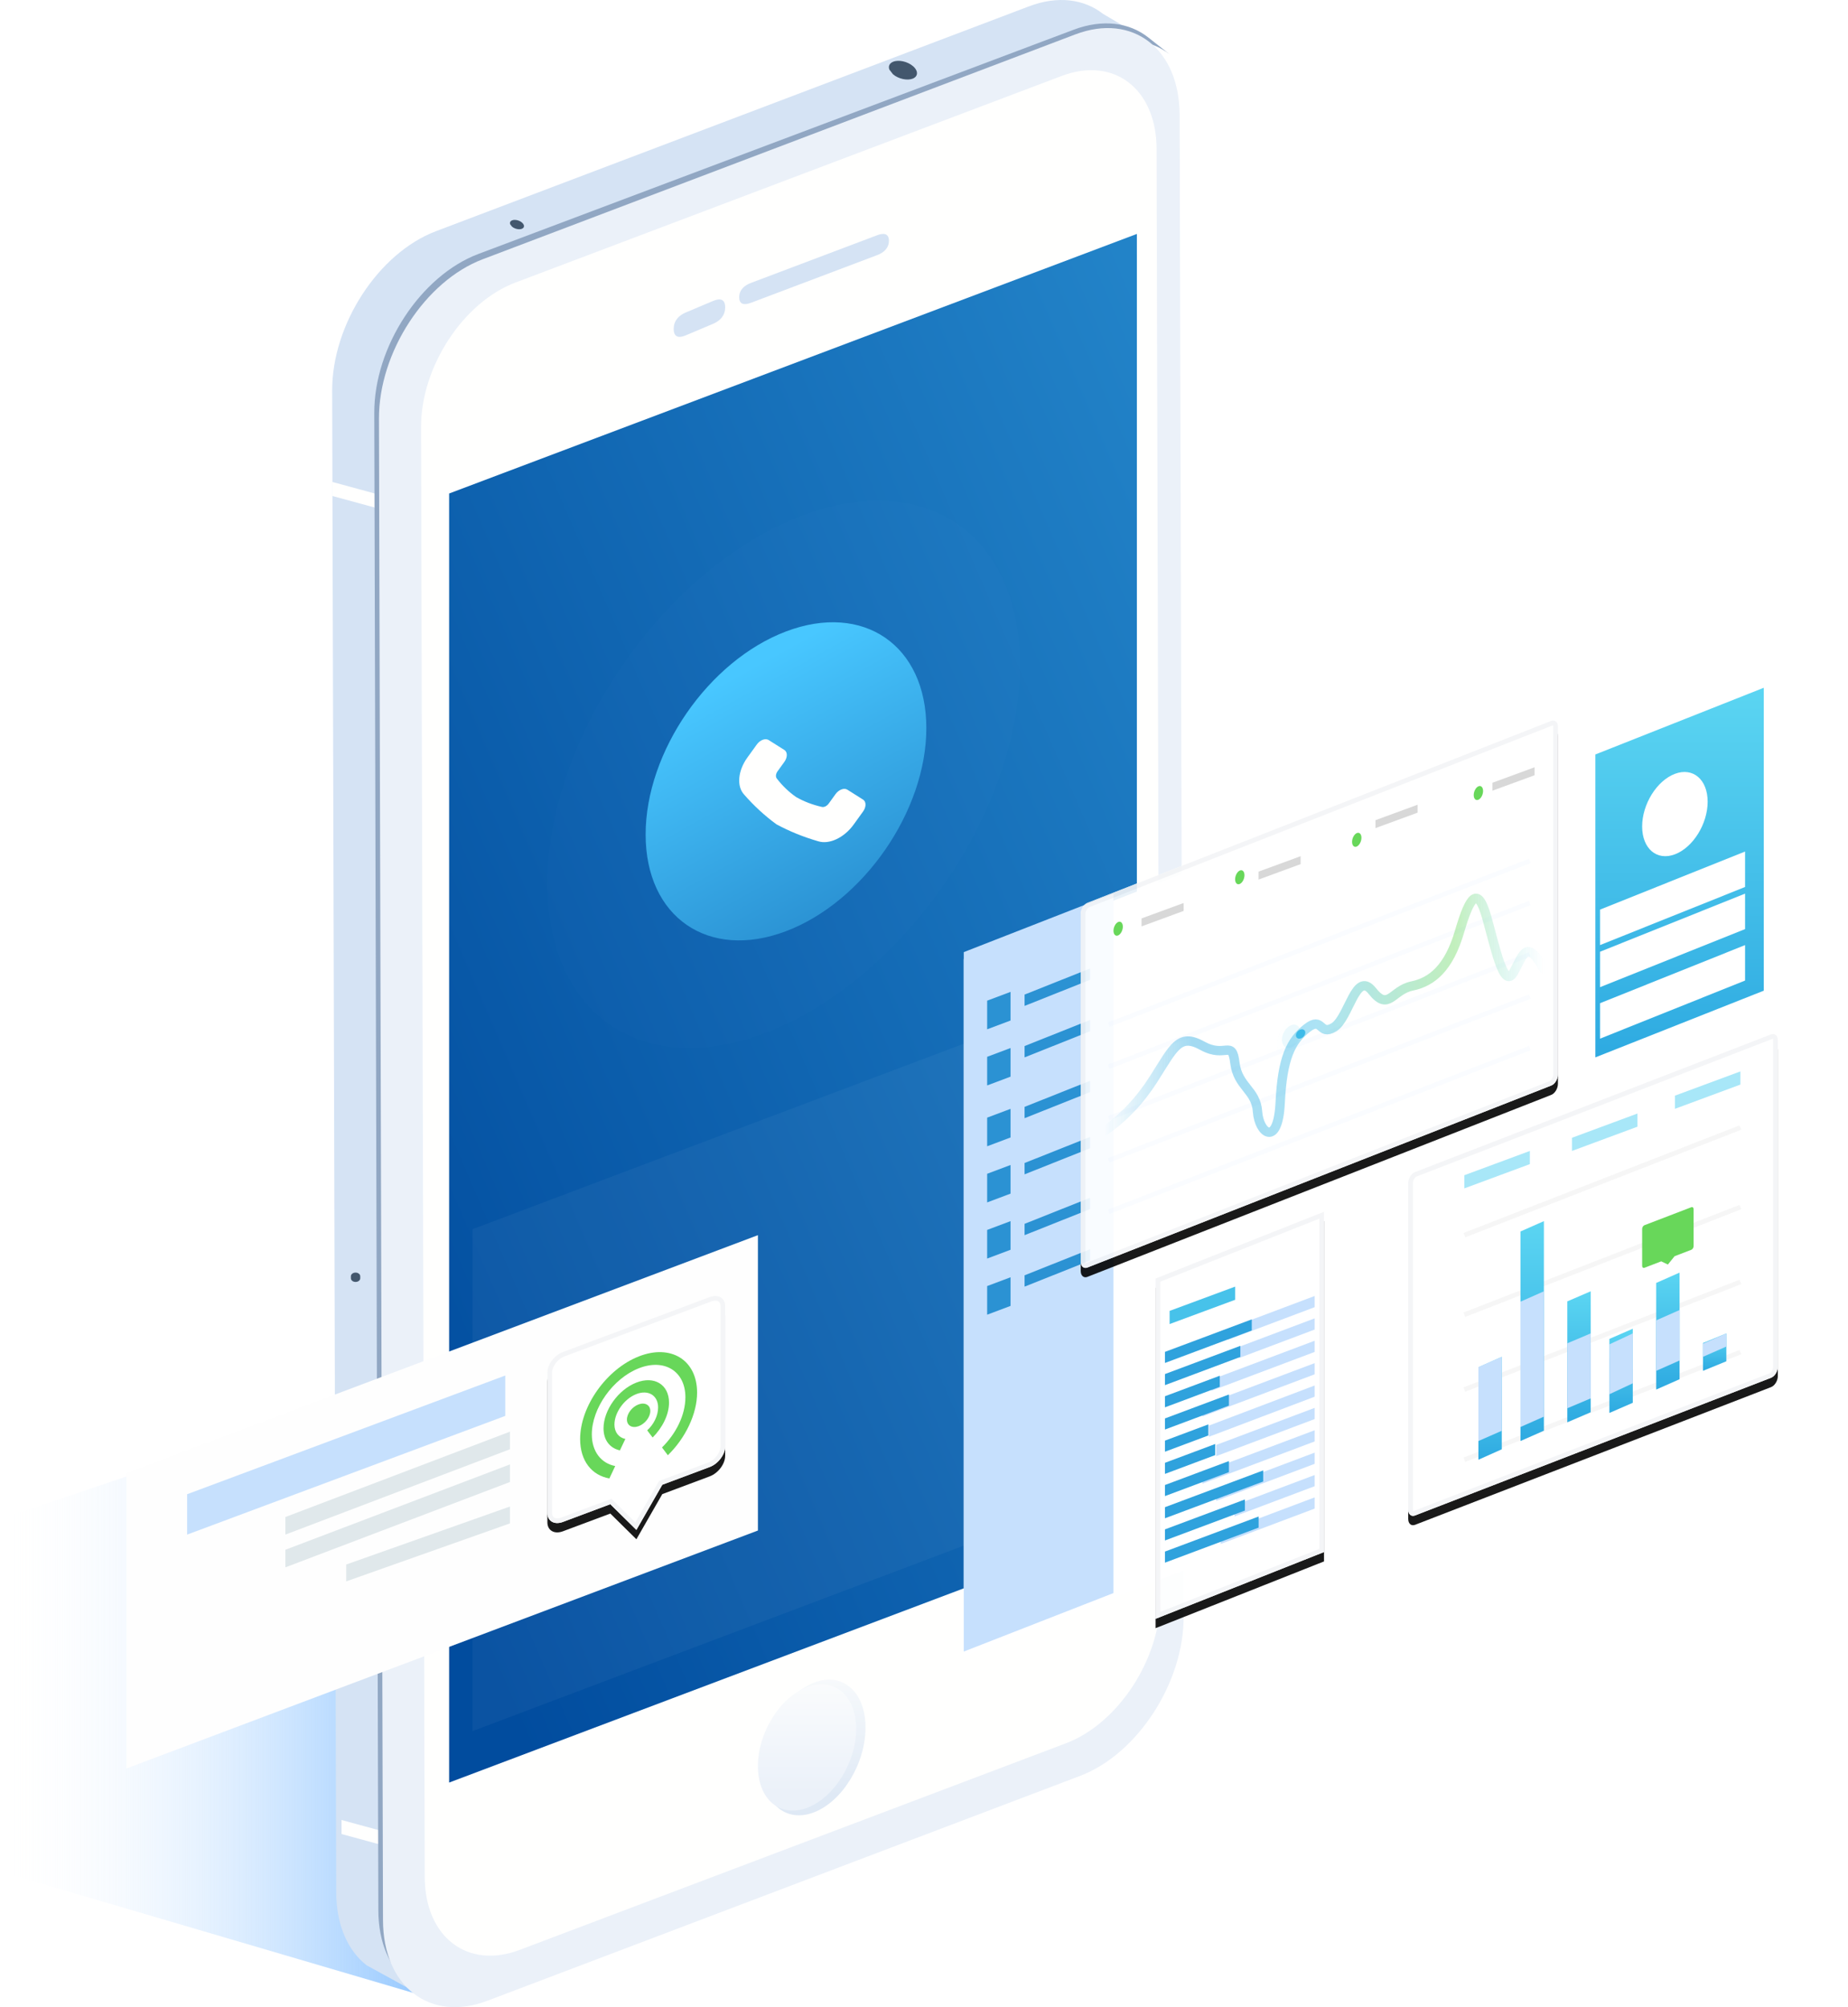 <?xml version="1.0" encoding="UTF-8"?>
<svg width="395px" height="429px" viewBox="0 0 395 429" version="1.1" xmlns="http://www.w3.org/2000/svg" xmlns:xlink="http://www.w3.org/1999/xlink">
    <!-- Generator: Sketch 47.1 (45422) - http://www.bohemiancoding.com/sketch -->
    <title>ill-call-tracking-analytic</title>
    <desc>Created with Sketch.</desc>
    <defs>
        <rect id="path-1" x="0" y="0" width="513" height="442"></rect>
        <linearGradient x1="57.424%" y1="45.067%" x2="32.526%" y2="45.067%" id="linearGradient-3">
            <stop stop-color="#91C6FF" offset="0%"></stop>
            <stop stop-color="#FEFEFE" stop-opacity="0" offset="100%"></stop>
        </linearGradient>
        <linearGradient x1="50%" y1="-20.73%" x2="50%" y2="81.791%" id="linearGradient-4">
            <stop stop-color="#FFFFFE" offset="0%"></stop>
            <stop stop-color="#DFE9F5" offset="100%"></stop>
        </linearGradient>
        <linearGradient x1="50%" y1="-20.73%" x2="50%" y2="81.791%" id="linearGradient-5">
            <stop stop-color="#FFFFFE" offset="0%"></stop>
            <stop stop-color="#EBF1F9" offset="100%"></stop>
        </linearGradient>
        <linearGradient x1="13.587%" y1="100%" x2="127.623%" y2="-11.252%" id="linearGradient-6">
            <stop stop-color="#014C9E" offset="0%"></stop>
            <stop stop-color="#2A90D2" offset="100%"></stop>
        </linearGradient>
        <linearGradient x1="50%" y1="12.697%" x2="91.508%" y2="109.345%" id="linearGradient-7">
            <stop stop-color="#48C7FF" offset="0%"></stop>
            <stop stop-color="#1F7DC2" offset="100%"></stop>
        </linearGradient>
        <path d="M259.562,325.347 L269.687,321.559 C271.517,320.874 273,318.901 273,317.152 L273,287.162 C273,285.413 271.517,284.55 269.687,285.235 L238.313,296.973 C236.483,297.658 235,299.631 235,301.38 L235,331.37 C235,333.119 236.483,333.982 238.313,333.297 L248.453,329.503 L254.025,335 L259.562,325.347 Z" id="path-8"></path>
        <filter x="-61.8%" y="-43.0%" width="223.7%" height="194.0%" filterUnits="objectBoundingBox" id="filter-9">
            <feOffset dx="0" dy="2" in="SourceAlpha" result="shadowOffsetOuter1"></feOffset>
            <feGaussianBlur stdDeviation="7.5" in="shadowOffsetOuter1" result="shadowBlurOuter1"></feGaussianBlur>
            <feComposite in="shadowBlurOuter1" in2="SourceAlpha" operator="out" result="shadowBlurOuter1"></feComposite>
            <feColorMatrix values="0 0 0 0 0.863   0 0 0 0 0.918   0 0 0 0 0.984  0 0 0 1 0" type="matrix" in="shadowBlurOuter1"></feColorMatrix>
        </filter>
        <linearGradient x1="50%" y1="0%" x2="50%" y2="100%" id="linearGradient-10">
            <stop stop-color="#5BD5F2" offset="0%"></stop>
            <stop stop-color="#2EAAE1" offset="100%"></stop>
        </linearGradient>
        <path d="M420.445,258.52 L496.555,229.084 C497.353,228.776 498,229.34 498,230.345 L498,300.102 C498,301.107 497.353,302.171 496.555,302.48 L420.445,331.916 C419.647,332.224 419,331.66 419,330.655 L419,260.898 C419,259.893 419.647,258.829 420.445,258.52 Z" id="path-11"></path>
        <filter x="-29.7%" y="-20.9%" width="159.5%" height="145.6%" filterUnits="objectBoundingBox" id="filter-12">
            <feOffset dx="0" dy="2" in="SourceAlpha" result="shadowOffsetOuter1"></feOffset>
            <feGaussianBlur stdDeviation="7.5" in="shadowOffsetOuter1" result="shadowBlurOuter1"></feGaussianBlur>
            <feComposite in="shadowBlurOuter1" in2="SourceAlpha" operator="out" result="shadowBlurOuter1"></feComposite>
            <feColorMatrix values="0 0 0 0 0.863   0 0 0 0 0.918   0 0 0 0 0.984  0 0 0 1 0" type="matrix" in="shadowBlurOuter1"></feColorMatrix>
        </filter>
        <path d="M350.43,200.981 L449.57,162.085 C450.36,161.775 451,162.342 451,163.35 L451,237.631 C451,238.64 450.36,239.709 449.57,240.019 L350.43,278.915 C349.64,279.225 349,278.658 349,277.65 L349,203.369 C349,202.36 349.64,201.291 350.43,200.981 Z" id="path-13"></path>
        <filter x="-23.0%" y="-18.4%" width="146.1%" height="140.2%" filterUnits="objectBoundingBox" id="filter-14">
            <feOffset dx="0" dy="2" in="SourceAlpha" result="shadowOffsetOuter1"></feOffset>
            <feGaussianBlur stdDeviation="7.5" in="shadowOffsetOuter1" result="shadowBlurOuter1"></feGaussianBlur>
            <feComposite in="shadowBlurOuter1" in2="SourceAlpha" operator="out" result="shadowBlurOuter1"></feComposite>
            <feColorMatrix values="0 0 0 0 0.863   0 0 0 0 0.918   0 0 0 0 0.984  0 0 0 1 0" type="matrix" in="shadowBlurOuter1"></feColorMatrix>
        </filter>
        <linearGradient x1="100%" y1="92.338%" x2="0%" y2="92.338%" id="linearGradient-15">
            <stop stop-color="#5BD4F2" stop-opacity="0" offset="0%"></stop>
            <stop stop-color="#78DC6C" offset="20.148%"></stop>
            <stop stop-color="#46C0E9" offset="51.787%"></stop>
            <stop stop-color="#32ADE2" offset="79.907%"></stop>
            <stop stop-color="#2EA9E0" stop-opacity="0" offset="100%"></stop>
        </linearGradient>
        <polygon id="path-16" points="365 281.267 401 267 401 339.733 365 354"></polygon>
        <filter x="-65.3%" y="-24.7%" width="230.6%" height="154.0%" filterUnits="objectBoundingBox" id="filter-17">
            <feOffset dx="0" dy="2" in="SourceAlpha" result="shadowOffsetOuter1"></feOffset>
            <feGaussianBlur stdDeviation="7.5" in="shadowOffsetOuter1" result="shadowBlurOuter1"></feGaussianBlur>
            <feComposite in="shadowBlurOuter1" in2="SourceAlpha" operator="out" result="shadowBlurOuter1"></feComposite>
            <feColorMatrix values="0 0 0 0 0.863   0 0 0 0 0.918   0 0 0 0 0.984  0 0 0 1 0" type="matrix" in="shadowBlurOuter1"></feColorMatrix>
        </filter>
    </defs>
    <g id="Page-1" stroke="none" stroke-width="1" fill="none" fill-rule="evenodd">
        <g id="001-Fone-Dynamics-Homepage-Copy-8-999-Copy" transform="translate(-369, -1744)">
            <g id="ill-call-tracking-analytic" transform="translate(251, 1736)">
                <mask id="mask-2" fill="white">
                    <use xlink:href="#path-1"></use>
                </mask>
                <use id="Rectangle-3" fill-opacity="0" fill="#FFFFFF" xlink:href="#path-1"></use>
                <polygon id="Path-21" fill="url(#linearGradient-3)" mask="url(#mask-2)" points="206.467 434 -1 372.987 161.529 318 366 371.104"></polygon>
                <path d="M337.932,9.359 C344.115,7.015 349.718,7.801 353.764,10.964 L364,17.005 C359.954,13.842 356.598,16.804 350.415,19.148 L223.66,67.208 C211.373,71.866 201.443,87.122 201.483,101.28 L202.346,422.244 C202.36,426.933 204.579,431.185 209.004,435 L196.354,428.052 C192.36,424.93 189.883,419.489 189.863,412.455 L189,91.492 C188.96,77.333 198.889,62.077 211.176,57.419 L337.932,9.359 Z" id="Fill-21" fill="#D5E3F4" mask="url(#mask-2)"></path>
                <path d="M195,280.789 L195,281.211 C195,281.647 194.552,282 194,282 C193.448,282 193,281.647 193,281.211 L193,280.789 C193,280.353 193.448,280 194,280 C194.552,280 195,280.353 195,280.789 Z" id="Path-23-Copy" fill="#43576D" fill-rule="nonzero" mask="url(#mask-2)"></path>
                <polygon id="Path-24" fill="#FFFFFE" fill-rule="nonzero" mask="url(#mask-2)" points="200 117 189 114 189 111 200 114"></polygon>
                <polygon id="Path-24" fill="#FFFFFE" fill-rule="nonzero" mask="url(#mask-2)" points="202 403 191 400 191 397 202 400"></polygon>
                <path d="M347.485,14.356 C353.691,12.018 359.314,12.801 363.375,15.956 L368,19.606 C363.939,16.451 358.316,15.668 352.11,18.006 L224.884,65.927 C212.551,70.572 202.585,85.785 202.625,99.903 L203.491,419.945 C203.511,426.958 205.997,430.886 210.006,434 L205.381,431.847 C201.372,428.732 198.886,423.308 198.867,416.294 L198,96.252 C197.96,82.135 207.926,66.922 220.259,62.277 L347.485,14.356 Z" id="Fill-23" fill="#91A7C3" mask="url(#mask-2)"></path>
                <path d="M199,97.488 L199.863,418.439 C199.903,432.598 209.891,440.299 222.169,435.641 L348.838,387.583 C361.117,382.925 371.04,367.669 371,353.512 L370.137,32.561 C370.097,18.403 360.109,10.701 347.831,15.359 L221.162,63.417 C208.883,68.075 198.96,83.331 199,97.488 Z" id="Fill-24" fill="#EBF1F9" mask="url(#mask-2)"></path>
                <path d="M208,99.283 L208.785,409.176 C208.821,422.009 217.903,428.991 229.068,424.768 L345.848,380.601 C357.014,376.378 366.036,362.55 366,349.716 L365.215,39.824 C365.179,26.991 356.097,20.009 344.932,24.232 L228.151,68.399 C216.987,72.622 207.964,86.45 208,99.283 Z" id="Fill-25" fill="#FFFFFE" mask="url(#mask-2)"></path>
                <path d="M292,395.357 C298.075,393.007 303,384.897 303,377.244 C303,369.591 298.075,365.292 292,367.643 C285.925,369.993 281,378.103 281,385.756 C281,393.409 285.925,397.708 292,395.357 Z" id="Oval-7" fill="url(#linearGradient-4)" mask="url(#mask-2)"></path>
                <path d="M290.5,394.402 C296.299,392.213 301,384.663 301,377.537 C301,370.412 296.299,366.41 290.5,368.598 C284.701,370.787 280,378.337 280,385.463 C280,392.588 284.701,396.59 290.5,394.402 Z" id="Oval-7" fill="url(#linearGradient-5)" mask="url(#mask-2)"></path>
                <polygon id="Fill-26" fill="url(#linearGradient-6)" mask="url(#mask-2)" points="214 389 214 113.479 361 58 361 333.521"></polygon>
                <path d="M285.5,227.127 C257.61,240.016 235,226.455 235,196.838 C235,167.221 257.61,132.762 285.5,119.873 C313.39,106.984 336,120.545 336,150.162 C336,179.779 313.39,214.238 285.5,227.127 Z" id="Oval-6-Copy-4" fill="#C0E8FB" opacity="0.1" mask="url(#mask-2)"></path>
                <polygon id="Fill-26" fill="#FEFEFE" opacity="0.2" mask="url(#mask-2)" points="219 378 356 326.274 356 219 219 270.726"></polygon>
                <path d="M286,207.033 C269.431,213.312 256,204.061 256,186.37 C256,168.679 269.431,149.247 286,142.967 C302.569,136.688 316,145.939 316,163.63 C316,181.321 302.569,200.753 286,207.033 Z" id="Oval-6" fill="url(#linearGradient-7)" mask="url(#mask-2)"></path>
                <path d="M299.112,176.782 C298.778,176.571 298.324,176.553 297.85,176.732 C297.377,176.91 296.923,177.271 296.588,177.735 L295.139,179.743 C294.75,180.283 294.144,180.584 293.675,180.47 C291.699,180.026 289.855,179.32 288.176,178.366 C286.601,177.268 285.211,175.934 284.031,174.388 C283.742,174.024 283.814,173.386 284.203,172.847 L285.653,170.839 C285.987,170.375 286.176,169.846 286.176,169.369 C286.176,168.892 285.987,168.505 285.653,168.294 L282.288,166.173 C281.953,165.962 281.499,165.943 281.026,166.122 C280.552,166.301 280.098,166.662 279.764,167.125 L277.744,169.924 C275.716,172.731 275.422,176.053 277.046,177.821 C279.122,180.207 281.437,182.338 283.971,184.194 C286.76,185.695 289.74,186.903 292.884,187.81 C295.247,188.555 298.432,187.057 300.457,184.247 L302.477,181.449 C302.812,180.985 303,180.456 303,179.979 C303,179.502 302.812,179.115 302.477,178.904 L299.112,176.782 Z" id="Shape" fill="#FFFFFE" fill-rule="nonzero" mask="url(#mask-2)"></path>
                <path d="M227.438,56.44 L227.056,55.947 C226.913,55.597 227.045,55.269 227.443,55.103 C228.032,54.858 228.981,55.064 229.567,55.564 C229.959,55.898 230.086,56.279 229.943,56.568 C229.876,56.706 229.747,56.821 229.556,56.9 C228.97,57.139 228.018,56.936 227.438,56.44 Z" id="Fill-31" fill="#43576D" mask="url(#mask-2)"></path>
                <path d="M308.875,23.881 L308.111,22.895 C307.826,22.195 308.09,21.537 308.886,21.206 C310.063,20.717 311.962,21.129 313.134,22.127 C313.919,22.795 314.172,23.559 313.887,24.136 C313.752,24.411 313.494,24.642 313.112,24.8 C311.94,25.278 310.036,24.871 308.875,23.881 Z" id="Fill-35" fill="#43576D" mask="url(#mask-2)"></path>
                <path d="M276,71.542 C276.005,73.127 277.124,73.244 278.505,72.722 L305.506,62.523 C306.887,62.001 308.004,61.04 308,59.454 C307.995,57.868 306.872,57.758 305.49,58.28 L278.489,68.478 C277.107,69.001 275.996,69.956 276,71.542 Z" id="Fill-37" fill="#D5E3F4" mask="url(#mask-2)"></path>
                <path d="M262,78.322 C262.005,80.146 263.155,80.28 264.574,79.68 L270.438,77.202 C271.857,76.602 273.005,75.495 273,73.672 C272.995,71.849 271.841,71.722 270.421,72.322 L264.558,74.8 C263.138,75.4 261.995,76.498 262,78.322 Z" id="Fill-38" fill="#D5E3F4" mask="url(#mask-2)"></path>
                <polygon id="Rectangle-11-Copy" fill="#FEFEFE" mask="url(#mask-2)" points="280 272 145 322.869 145 386 280 335.131"></polygon>
                <g id="Combined-Shape" opacity="0.9" mask="url(#mask-2)">
                    <use fill="black" fill-opacity="1" filter="url(#filter-9)" xlink:href="#path-8"></use>
                    <use fill="#FFFFFF" fill-rule="evenodd" xlink:href="#path-8"></use>
                    <path stroke="#F3F4F6" stroke-width="1" d="M253.914,334.188 L259.218,324.942 L269.512,321.09 C271.153,320.476 272.5,318.685 272.5,317.152 L272.5,287.162 C272.5,285.784 271.383,285.134 269.862,285.703 L238.488,297.442 C236.847,298.056 235.5,299.847 235.5,301.38 L235.5,331.37 C235.5,332.748 236.617,333.398 238.138,332.829 L248.577,328.923 L253.914,334.188 Z"></path>
                </g>
                <path d="M254.5,308.171 C253.125,308.673 252,310.131 252,311.412 C252,312.692 253.125,313.33 254.5,312.829 C255.875,312.327 257,310.869 257,309.588 C257,308.308 255.875,307.67 254.5,308.171 Z" id="Path" fill="#68D75A" mask="url(#mask-2)"></path>
                <path d="M261,307.79 C261,303.928 257.85,302.004 254,303.516 C250.15,305.028 247,309.425 247,313.288 C247,315.863 248.4,317.537 250.5,318 L251.667,315.552 C250.267,315.282 249.333,314.127 249.333,312.489 C249.333,309.914 251.433,306.982 254,305.974 C256.567,304.966 258.667,306.249 258.667,308.824 C258.667,310.579 257.733,312.467 256.333,313.719 L257.5,315.251 C259.6,313.139 261,310.365 261,307.79 Z" id="Path" fill="#68D75A" mask="url(#mask-2)"></path>
                <path d="M254.5,297.932 C247.625,300.662 242,308.602 242,315.576 C242,320.268 244.5,323.333 248.25,324 L249.5,321.348 C246.5,320.764 244.5,318.261 244.5,314.584 C244.5,309.004 249,302.652 254.5,300.468 C260,298.284 264.5,301.063 264.5,306.642 C264.5,310.446 262.5,314.411 259.5,317.377 L260.75,319.037 C264.5,315.392 267,310.215 267,305.649 C267,298.675 261.375,295.202 254.5,297.932 Z" id="Path" fill="#68D75A" mask="url(#mask-2)"></path>
                <polygon id="Rectangle-Copy-2" fill="#C6E0FD" mask="url(#mask-2)" points="158 327.37 226 302 226 310.63 158 336"></polygon>
                <polygon id="Rectangle-Copy-4" fill="#E0E8EB" mask="url(#mask-2)" points="179 332.24 227 314 227 317.76 179 336"></polygon>
                <polygon id="Rectangle-Copy-5" fill="#E0E8EB" mask="url(#mask-2)" points="179 339.24 227 321 227 324.76 179 343"></polygon>
                <polygon id="Rectangle-Copy-6" fill="#E0E8EB" mask="url(#mask-2)" points="192 342.395 227 330 227 333.605 192 346"></polygon>
                <polygon id="Rectangle-7" fill="#FFFFFF" mask="url(#mask-2)" points="324 212.996 488 149 488 298.004 324 362"></polygon>
                <polygon id="Rectangle-7-Copy" fill="url(#linearGradient-10)" mask="url(#mask-2)" points="459 169.257 495 155 495 219.743 459 234"></polygon>
                <polygon id="Rectangle-Copy" fill="#FFFFFF" mask="url(#mask-2)" points="460 202.419 491 190 491 197.581 460 210"></polygon>
                <polygon id="Rectangle-Copy-2" fill="#FFFFFF" mask="url(#mask-2)" points="460 211.419 491 199 491 206.581 460 219"></polygon>
                <polygon id="Rectangle-Copy-3" fill="#FFFFFF" mask="url(#mask-2)" points="460 222.419 491 210 491 217.581 460 230"></polygon>
                <path d="M476,190.601 C479.866,189.142 483,184.109 483,179.358 C483,174.608 479.866,171.94 476,173.399 C472.134,174.858 469,179.891 469,184.642 C469,189.392 472.134,192.06 476,190.601 Z" id="Oval-7" fill="#FFFFFF" mask="url(#mask-2)"></path>
                <polygon id="Rectangle-7" fill="#C6E0FD" mask="url(#mask-2)" points="324 211.505 356 199 356 348.495 324 361"></polygon>
                <polygon id="Rectangle-10" fill="#2B92D3" mask="url(#mask-2)" points="329 221.88 334 220 334 226.12 329 228"></polygon>
                <polygon id="Rectangle-9" fill="#2B92D3" mask="url(#mask-2)" points="337 220.578 351 215 351 217.422 337 223"></polygon>
                <polygon id="Rectangle-9-Copy-3" fill="#2B92D3" mask="url(#mask-2)" points="337 231.578 351 226 351 228.422 337 234"></polygon>
                <polygon id="Rectangle-9-Copy-4" fill="#2B92D3" mask="url(#mask-2)" points="337 244.578 351 239 351 241.422 337 247"></polygon>
                <polygon id="Rectangle-9-Copy-5" fill="#2B92D3" mask="url(#mask-2)" points="337 256.578 351 251 351 253.422 337 259"></polygon>
                <polygon id="Rectangle-9-Copy-6" fill="#2B92D3" mask="url(#mask-2)" points="337 269.578 351 264 351 266.422 337 272"></polygon>
                <polygon id="Rectangle-9-Copy-7" fill="#2B92D3" mask="url(#mask-2)" points="337 280.578 351 275 351 277.422 337 283"></polygon>
                <polygon id="Rectangle-10-Copy" fill="#2B92D3" mask="url(#mask-2)" points="329 233.88 334 232 334 238.12 329 240"></polygon>
                <polygon id="Rectangle-10-Copy-2" fill="#2B92D3" mask="url(#mask-2)" points="329 246.88 334 245 334 251.12 329 253"></polygon>
                <polygon id="Rectangle-10-Copy-3" fill="#2B92D3" mask="url(#mask-2)" points="329 258.88 334 257 334 263.12 329 265"></polygon>
                <polygon id="Rectangle-10-Copy-4" fill="#2B92D3" mask="url(#mask-2)" points="329 270.88 334 269 334 275.12 329 277"></polygon>
                <polygon id="Rectangle-10-Copy-5" fill="#2B92D3" mask="url(#mask-2)" points="329 282.88 334 281 334 287.12 329 289"></polygon>
                <g id="Rectangle-3-Copy-7" opacity="0.9" mask="url(#mask-2)">
                    <use fill="black" fill-opacity="1" filter="url(#filter-12)" xlink:href="#path-11"></use>
                    <use fill="#FFFFFF" fill-rule="evenodd" xlink:href="#path-11"></use>
                    <path stroke="#F3F4F6" stroke-width="1" d="M420.625,258.986 C420.031,259.216 419.5,260.09 419.5,260.898 L419.5,330.655 C419.5,331.335 419.825,331.619 420.265,331.449 L496.375,302.014 C496.969,301.784 497.5,300.91 497.5,300.102 L497.5,230.345 C497.5,229.665 497.175,229.381 496.735,229.551 L420.625,258.986 Z"></path>
                </g>
                <path d="M431,320 L490,297 L431,320 Z" id="Line" stroke="#232425" opacity="0.2" stroke-linecap="square" mask="url(#mask-2)"></path>
                <path d="M431,305 L490,282 L431,305 Z" id="Line" stroke="#232425" opacity="0.2" stroke-linecap="square" mask="url(#mask-2)"></path>
                <path d="M431,289 L490,266 L431,289 Z" id="Line" stroke="#232425" opacity="0.2" stroke-linecap="square" mask="url(#mask-2)"></path>
                <path d="M431,272 L490,249 L431,272 Z" id="Line" stroke="#232425" opacity="0.2" stroke-linecap="square" mask="url(#mask-2)"></path>
                <polygon id="Bar" fill="url(#linearGradient-10)" mask="url(#mask-2)" points="434 300.235 439 298 439 317.765 434 320"></polygon>
                <polygon id="Bar" fill="url(#linearGradient-10)" mask="url(#mask-2)" points="443 271.21 448 269 448 313.79 443 316"></polygon>
                <polygon id="Bar" fill="url(#linearGradient-10)" mask="url(#mask-2)" points="453 286.152 458 284 458 309.848 453 312"></polygon>
                <polygon id="Bar" fill="url(#linearGradient-10)" mask="url(#mask-2)" points="462 294.174 467 292 467 307.826 462 310"></polygon>
                <polygon id="Bar" fill="url(#linearGradient-10)" mask="url(#mask-2)" points="472 282.21 477 280 477 302.79 472 305"></polygon>
                <path d="M469.487,269.873 L479.513,266.028 C479.782,265.925 480,266.114 480,266.449 L480,274.332 C480,274.668 479.782,275.024 479.513,275.127 L475.932,276.5 L474.5,278.28 L473.08,277.594 L469.487,278.972 C469.218,279.075 469,278.886 469,278.551 L469,270.668 C469,270.332 469.218,269.976 469.487,269.873 Z" id="Rectangle-4" fill="#68D75A" mask="url(#mask-2)"></path>
                <polygon id="Bar" fill="url(#linearGradient-10)" mask="url(#mask-2)" points="482 295.045 487 293 487 298.955 482 301"></polygon>
                <polygon id="Bar" fill="#C6E0FD" mask="url(#mask-2)" points="434 300.192 439 298 439 313.808 434 316"></polygon>
                <polygon id="Bar" fill="#C6E0FD" mask="url(#mask-2)" points="443 286.212 448 284 448 310.788 443 313"></polygon>
                <polygon id="Bar" fill="#C6E0FD" mask="url(#mask-2)" points="453 295.113 458 293 458 306.887 453 309"></polygon>
                <polygon id="Bar" fill="#C6E0FD" mask="url(#mask-2)" points="462 295.338 467 293 467 303.662 462 306"></polygon>
                <polygon id="Bar" fill="#C6E0FD" mask="url(#mask-2)" points="472 290.213 477 288 477 298.787 472 301"></polygon>
                <polygon id="Bar" fill="#C6E0FD" mask="url(#mask-2)" points="482 295.193 487 293 487 295.807 482 298"></polygon>
                <polygon id="Rectangle-9" fill="#A8E7F8" mask="url(#mask-2)" points="431 259.186 445 254 445 256.814 431 262"></polygon>
                <polygon id="Rectangle-9-Copy" fill="#A8E7F8" mask="url(#mask-2)" points="454 251.186 468 246 468 248.814 454 254"></polygon>
                <polygon id="Rectangle-9-Copy-2" fill="#A8E7F8" mask="url(#mask-2)" points="476 242.186 490 237 490 239.814 476 245"></polygon>
                <g id="Container" opacity="0.9" mask="url(#mask-2)">
                    <use fill="black" fill-opacity="1" filter="url(#filter-14)" xlink:href="#path-13"></use>
                    <use fill="#FFFFFF" fill-rule="evenodd" xlink:href="#path-13"></use>
                    <path stroke="#F3F4F6" stroke-width="1" d="M350.613,201.447 C350.026,201.677 349.5,202.555 349.5,203.369 L349.5,277.65 C349.5,278.335 349.819,278.618 350.247,278.45 L449.387,239.553 C449.974,239.323 450.5,238.445 450.5,237.631 L450.5,163.35 C450.5,162.665 450.181,162.382 449.753,162.55 L350.613,201.447 Z"></path>
                </g>
                <polygon id="Rectangle-8" fill="#D8D8D8" mask="url(#mask-2)" points="362 204.302 371 201 371 202.698 362 206"></polygon>
                <polygon id="Rectangle-8-Copy" fill="#D8D8D8" mask="url(#mask-2)" points="387 194.302 396 191 396 192.698 387 196"></polygon>
                <polygon id="Rectangle-8-Copy-2" fill="#D8D8D8" mask="url(#mask-2)" points="412 183.302 421 180 421 181.698 412 185"></polygon>
                <polygon id="Rectangle-8-Copy-3" fill="#D8D8D8" mask="url(#mask-2)" points="437 175.302 446 172 446 173.698 437 177"></polygon>
                <path d="M355,247 L445,212 L355,247 Z" id="Line" stroke="#C6E0FD" opacity="0.3" stroke-linecap="square" mask="url(#mask-2)"></path>
                <path d="M355,236 L445,201 L355,236 Z" id="Line" stroke="#C6E0FD" opacity="0.3" stroke-linecap="square" mask="url(#mask-2)"></path>
                <path d="M355,227 L445,192 L355,227 Z" id="Line" stroke="#C6E0FD" opacity="0.3" stroke-linecap="square" mask="url(#mask-2)"></path>
                <path d="M355,256 L445,221 L355,256 Z" id="Line" stroke="#C6E0FD" opacity="0.3" stroke-linecap="square" mask="url(#mask-2)"></path>
                <path d="M355,267 L445,232 L355,267 Z" id="Line" stroke="#C6E0FD" opacity="0.3" stroke-linecap="square" mask="url(#mask-2)"></path>
                <path d="M354,249.787 C358.112,246.959 361.625,243.263 364.54,238.699 C368.912,231.853 370.005,228.752 375.002,231.519 C379.998,234.285 381.326,230.067 381.95,235.182 C382.575,240.298 386.478,240.935 386.791,245.603 C387.103,250.27 391.163,253.272 391.631,243.705 C392.1,234.138 393.895,230.5 397.331,227.785 C400.766,225.07 399.907,229.512 403.108,227.573 C406.309,225.634 407.792,215.358 411.306,219.798 C414.819,224.238 415.522,219.628 419.816,218.744 C424.11,217.859 427.701,214.854 429.965,207.124 C432.229,199.393 433.869,197.382 435.743,203.947 C437.616,210.512 439.412,219.616 441.52,215.825 C443.628,212.033 444.252,208.481 448,215.11" id="Path-4" stroke="url(#linearGradient-15)" stroke-width="2" opacity="0.67" stroke-linecap="round" stroke-linejoin="round" mask="url(#mask-2)"></path>
                <path d="M394,231.889 C395.105,231.484 396,230.086 396,228.766 C396,227.447 395.105,226.706 394,227.111 C392.895,227.516 392,228.914 392,230.234 C392,231.553 392.895,232.294 394,231.889 Z" id="Oval-7" fill="#3FBBE8" opacity="0.3" mask="url(#mask-2)"></path>
                <path d="M394,233.823 C395.657,233.174 397,230.937 397,228.826 C397,226.715 395.657,225.529 394,226.177 C392.343,226.826 391,229.063 391,231.174 C391,233.285 392.343,234.471 394,233.823 Z" id="Oval-7" fill="#3FBBE8" opacity="0.1" mask="url(#mask-2)"></path>
                <path d="M396,229.956 C396.552,229.794 397,229.234 397,228.706 C397,228.179 396.552,227.882 396,228.044 C395.448,228.206 395,228.766 395,229.294 C395,229.821 395.448,230.118 396,229.956 Z" id="Oval-7" fill="#3FBBE8" mask="url(#mask-2)"></path>
                <path d="M357,207.934 C357.552,207.69 358,206.851 358,206.06 C358,205.268 357.552,204.823 357,205.066 C356.448,205.31 356,206.149 356,206.94 C356,207.732 356.448,208.177 357,207.934 Z" id="Oval-8" fill="#68D75A" mask="url(#mask-2)"></path>
                <path d="M383,196.934 C383.552,196.69 384,195.851 384,195.06 C384,194.268 383.552,193.823 383,194.066 C382.448,194.31 382,195.149 382,195.94 C382,196.732 382.448,197.177 383,196.934 Z" id="Oval-8-Copy" fill="#68D75A" mask="url(#mask-2)"></path>
                <path d="M408,188.934 C408.552,188.69 409,187.851 409,187.06 C409,186.268 408.552,185.823 408,186.066 C407.448,186.31 407,187.149 407,187.94 C407,188.732 407.448,189.177 408,188.934 Z" id="Oval-8-Copy-2" fill="#68D75A" mask="url(#mask-2)"></path>
                <path d="M434,178.934 C434.552,178.69 435,177.851 435,177.06 C435,176.268 434.552,175.823 434,176.066 C433.448,176.31 433,177.149 433,177.94 C433,178.732 433.448,179.177 434,178.934 Z" id="Oval-8-Copy-3" fill="#68D75A" mask="url(#mask-2)"></path>
                <g id="Rectangle-7-Copy-4" opacity="0.9" mask="url(#mask-2)">
                    <use fill="black" fill-opacity="1" filter="url(#filter-17)" xlink:href="#path-16"></use>
                    <use fill="#FFFFFF" fill-rule="evenodd" xlink:href="#path-16"></use>
                    <path stroke="#F3F4F6" stroke-width="1" d="M365.5,281.606 L365.5,353.264 L400.5,339.394 L400.5,267.736 L365.5,281.606 Z"></path>
                </g>
                <polygon id="Rectangle-9" fill="#47C2EA" mask="url(#mask-2)" points="368 288.186 382 283 382 285.814 368 291"></polygon>
                <path d="M378.918,335.608 L399,328.05 L399,330.442 L378.918,338 L378.918,335.608 Z M381.857,329.719 L399,323.267 L399,325.658 L381.857,332.111 L381.857,329.719 Z M377.939,326.41 L399,318.483 L399,320.875 L377.939,328.802 L377.939,326.41 Z M375,322.733 L399,313.7 L399,316.092 L375,325.125 L375,322.733 Z M377.939,316.844 L399,308.917 L399,311.308 L377.939,319.235 L377.939,316.844 Z M376.391,312.702 L399,304.133 L399,306.525 L376.391,315.094 L376.391,312.702 Z M375,308.383 L399,299.35 L399,301.742 L375,310.775 L375,308.383 Z M376.959,302.862 L399,294.567 L399,296.958 L376.959,305.254 L376.959,302.862 Z M382.837,295.867 L399,289.783 L399,292.175 L382.837,298.259 L382.837,295.867 Z M380.388,292.005 L399,285 L399,287.392 L380.388,294.397 L380.388,292.005 Z" id="Combined-Shape" fill="#C6E0FD" mask="url(#mask-2)"></path>
                <path d="M387.023,332.135 L387.023,334.506 L367,342 L367,339.629 L387.023,332.135 Z M384.093,328.489 L384.093,330.86 L367,337.257 L367,334.886 L384.093,328.489 Z M388,322.284 L388,324.655 L367,332.515 L367,330.144 L388,322.284 Z M380.674,320.283 L380.674,322.654 L367,327.772 L367,325.401 L380.674,320.283 Z M377.744,316.637 L377.744,319.009 L367,323.03 L367,320.658 L377.744,316.637 Z M376.279,312.443 L376.279,314.814 L367,318.287 L367,315.916 L376.279,312.443 Z M380.674,306.055 L380.674,308.427 L367,313.545 L367,311.173 L380.674,306.055 Z M378.721,302.044 L378.721,304.415 L367,308.802 L367,306.431 L378.721,302.044 Z M383.116,295.656 L383.116,298.028 L367,304.059 L367,301.688 L383.116,295.656 Z M385.558,290 L385.558,292.371 L367,299.317 L367,296.946 L385.558,290 Z" id="Combined-Shape" fill="#2FA2DD" mask="url(#mask-2)"></path>
            </g>
        </g>
    </g>
</svg>
